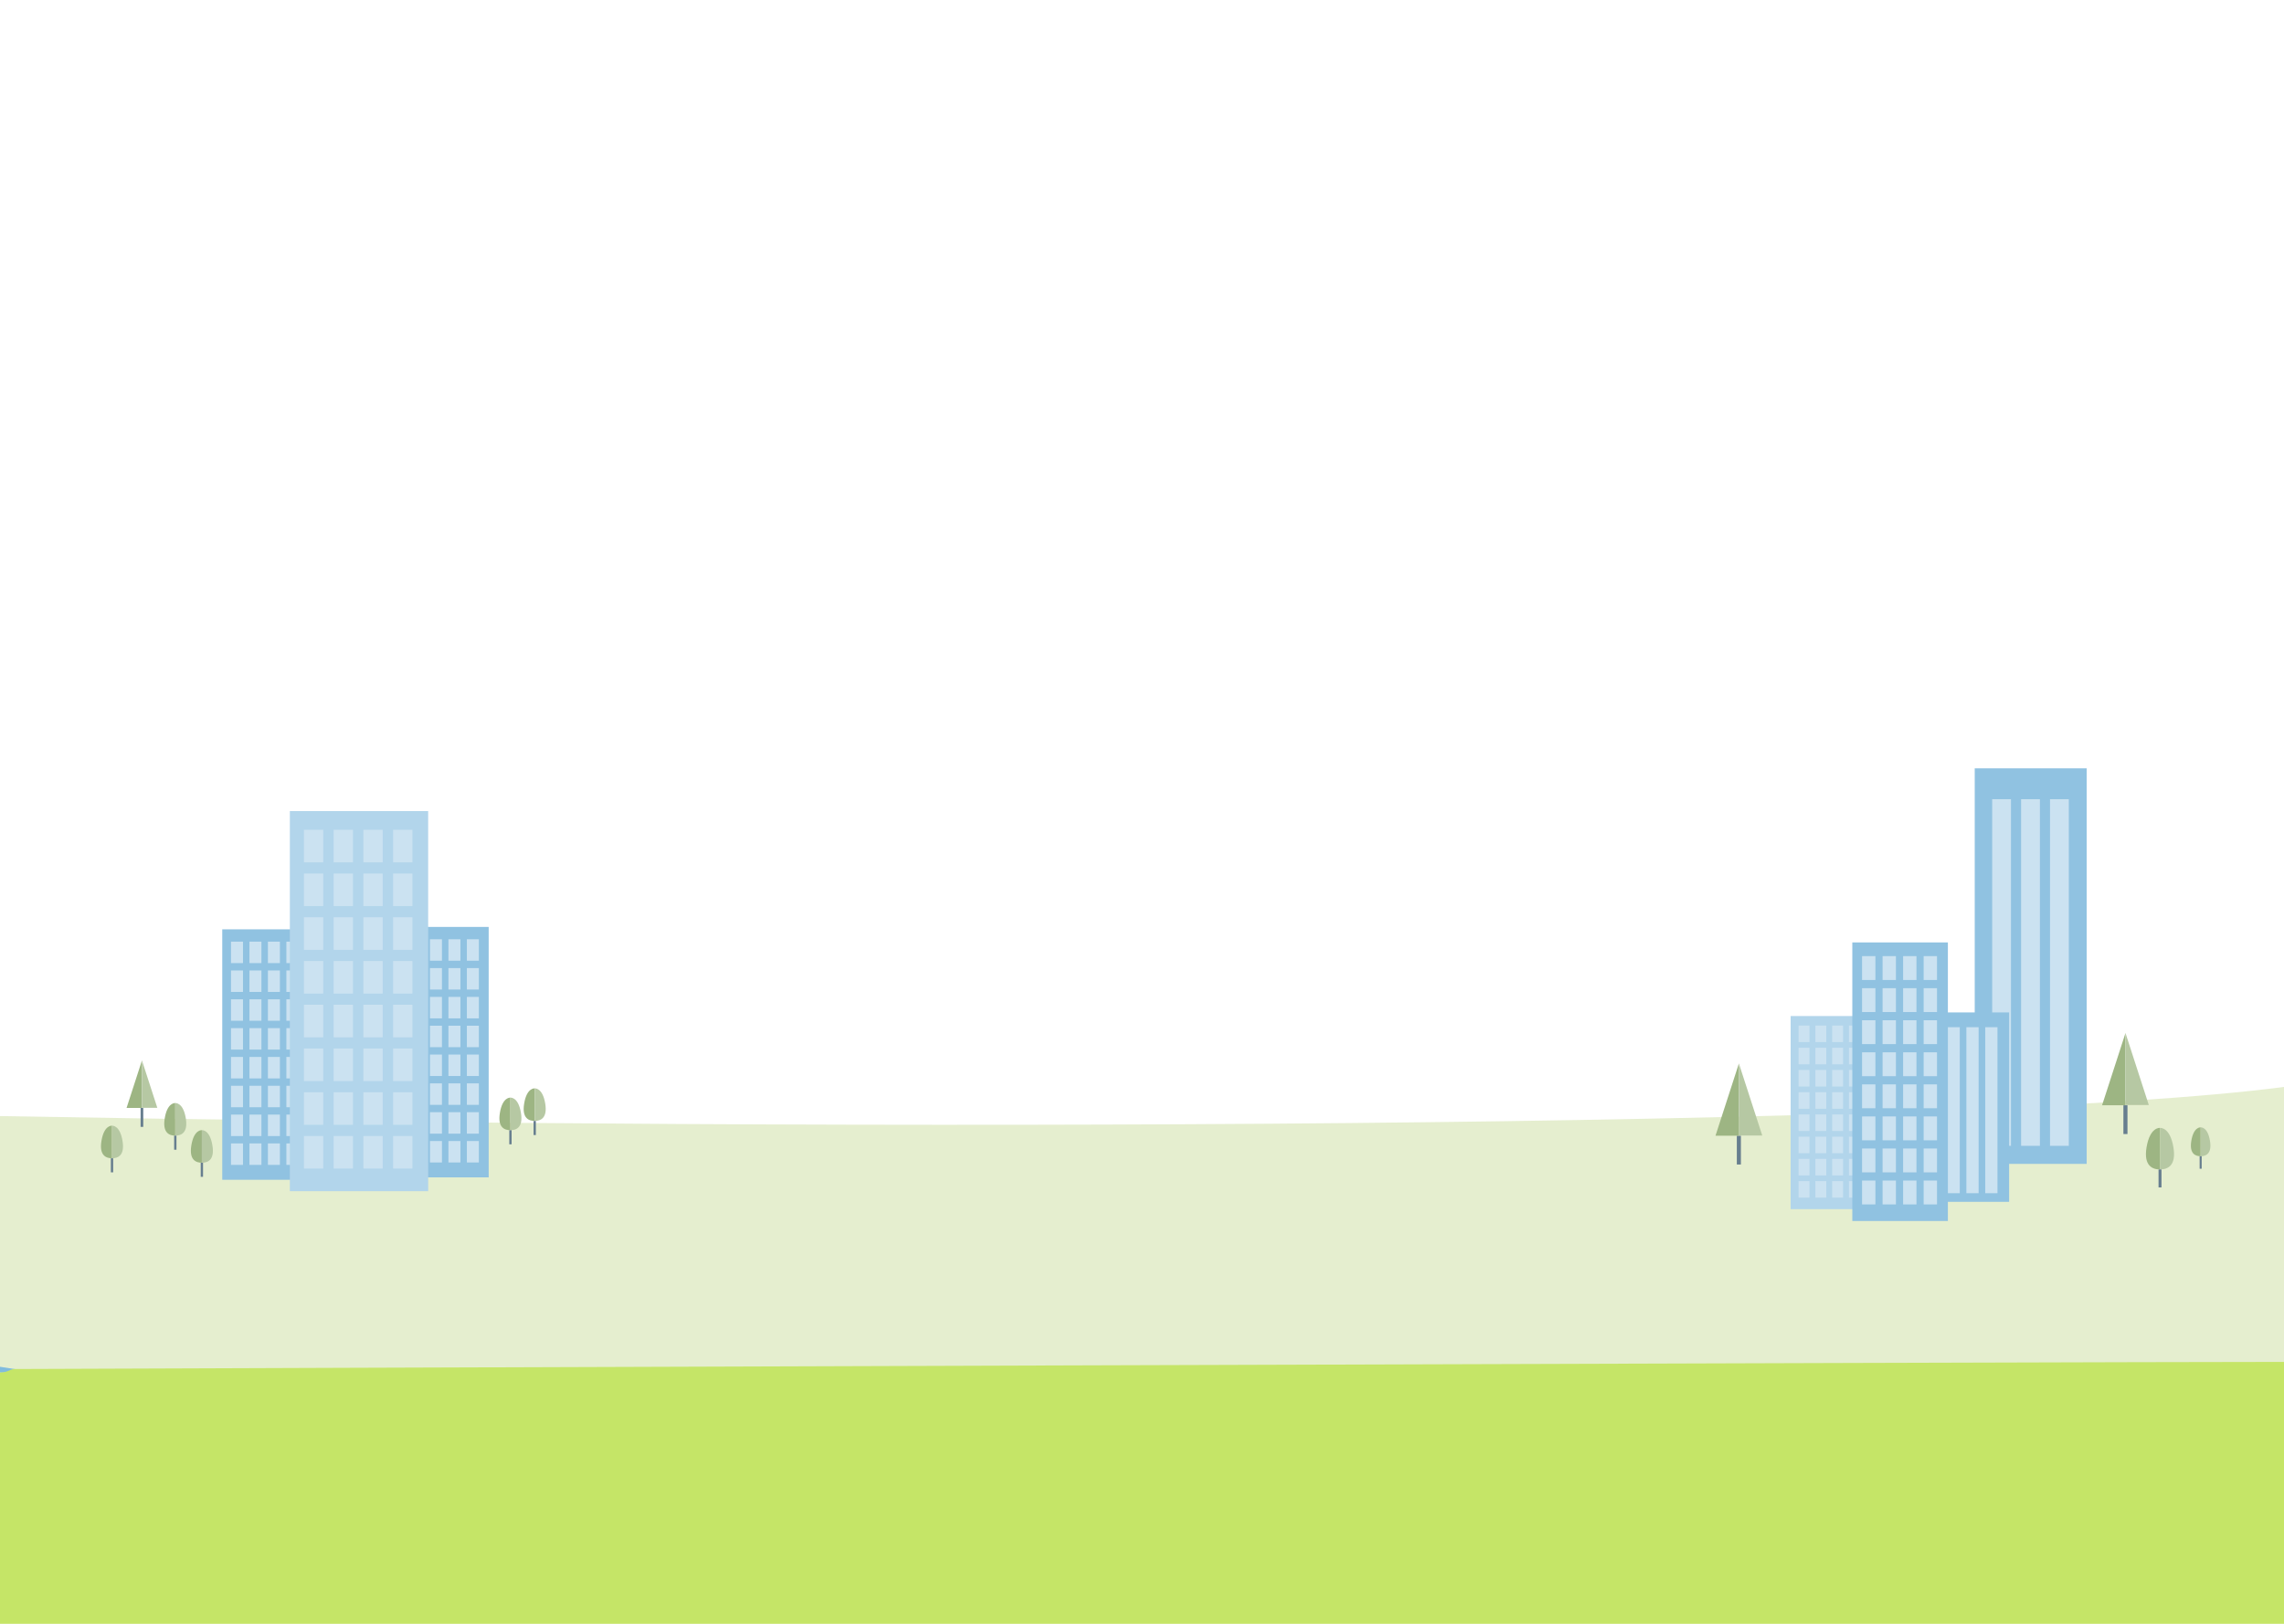 <svg id="Calque_1" data-name="Calque 1" xmlns="http://www.w3.org/2000/svg" viewBox="0 0 1440 1024"><title>fond_fin</title><path d="M-.25,703.82v174C556.47,889.39,1099,894.93,1440,892.56V685.43C1240.49,711.74,549.65,713.73-.25,703.82Z" style="fill:#e5eecf"/><path d="M321.81,692.2s-5-.6-6.65,9.64c-1.52,9.25,3,10.89,6.65,10.89Z" style="fill:#9db583"/><path d="M321.81,692.2s5-.6,6.64,9.64c1.52,9.25-3.05,10.89-6.64,10.89Z" style="fill:#b6c8a3"/><rect x="321.09" y="712.73" width="1.46" height="8.89" style="fill:#677e8f"/><path d="M337.11,686.36s-5-.6-6.65,9.63c-1.52,9.25,3.05,10.9,6.65,10.9Z" style="fill:#9db583"/><path d="M337.11,686.36s5-.6,6.65,9.63c1.51,9.25-3.06,10.9-6.65,10.9Z" style="fill:#b6c8a3"/><rect x="336.39" y="706.89" width="1.46" height="8.89" style="fill:#677e8f"/><path d="M127.27,712.71s-5-.6-6.64,9.64c-1.52,9.25,3.05,10.89,6.64,10.89Z" style="fill:#9db583"/><path d="M127.27,712.71s5-.6,6.65,9.64c1.52,9.25-3,10.89-6.65,10.89Z" style="fill:#b6c8a3"/><rect x="126.55" y="733.24" width="1.46" height="8.89" style="fill:#677e8f"/><path d="M70.61,709.89s-5-.6-6.65,9.64c-1.52,9.25,3.05,10.89,6.65,10.89Z" style="fill:#9db583"/><path d="M70.61,709.89s5-.6,6.64,9.64c1.52,9.25-3,10.89-6.64,10.89Z" style="fill:#b6c8a3"/><rect x="69.89" y="730.42" width="1.46" height="8.89" style="fill:#677e8f"/><path d="M110.5,695.62s-5-.6-6.64,9.63c-1.52,9.25,3,10.9,6.64,10.9Z" style="fill:#9db583"/><path d="M110.5,695.62s5-.6,6.65,9.63c1.52,9.25-3.05,10.9-6.65,10.9Z" style="fill:#b6c8a3"/><rect x="109.79" y="716.15" width="1.46" height="8.89" style="fill:#677e8f"/><rect x="140.12" y="586.05" width="54.17" height="157.94" style="fill:#90c2e1"/><rect id="fenetre" x="145.64" y="593.82" width="7.56" height="13.53" style="fill:#cbe2f1"/><rect id="fenetre-2" x="157.27" y="593.82" width="7.56" height="13.53" style="fill:#cbe2f1"/><rect id="fenetre-3" x="168.91" y="593.82" width="7.56" height="13.53" style="fill:#cbe2f1"/><rect id="fenetre-4" x="180.55" y="593.82" width="7.56" height="13.53" style="fill:#cbe2f1"/><rect id="fenetre-5" x="145.64" y="612" width="7.56" height="13.53" style="fill:#cbe2f1"/><rect id="fenetre-6" x="157.27" y="612" width="7.56" height="13.53" style="fill:#cbe2f1"/><rect id="fenetre-7" x="168.91" y="612" width="7.56" height="13.53" style="fill:#cbe2f1"/><rect id="fenetre-8" x="180.55" y="612" width="7.56" height="13.53" style="fill:#cbe2f1"/><rect id="fenetre-9" x="145.64" y="630.18" width="7.56" height="13.53" style="fill:#cbe2f1"/><rect id="fenetre-10" x="157.27" y="630.18" width="7.56" height="13.53" style="fill:#cbe2f1"/><rect id="fenetre-11" x="168.91" y="630.18" width="7.56" height="13.53" style="fill:#cbe2f1"/><rect id="fenetre-12" x="180.55" y="630.18" width="7.56" height="13.53" style="fill:#cbe2f1"/><rect id="fenetre-13" x="145.64" y="648.36" width="7.56" height="13.53" style="fill:#cbe2f1"/><rect id="fenetre-14" x="157.27" y="648.36" width="7.56" height="13.53" style="fill:#cbe2f1"/><rect id="fenetre-15" x="168.91" y="648.36" width="7.56" height="13.53" style="fill:#cbe2f1"/><rect id="fenetre-16" x="180.55" y="648.36" width="7.56" height="13.53" style="fill:#cbe2f1"/><rect id="fenetre-17" x="145.64" y="666.53" width="7.56" height="13.53" style="fill:#cbe2f1"/><rect id="fenetre-18" x="157.27" y="666.53" width="7.56" height="13.53" style="fill:#cbe2f1"/><rect id="fenetre-19" x="168.91" y="666.53" width="7.56" height="13.53" style="fill:#cbe2f1"/><rect id="fenetre-20" x="180.55" y="666.53" width="7.56" height="13.53" style="fill:#cbe2f1"/><rect id="fenetre-21" x="145.64" y="684.71" width="7.56" height="13.53" style="fill:#cbe2f1"/><rect id="fenetre-22" x="157.27" y="684.71" width="7.56" height="13.53" style="fill:#cbe2f1"/><rect id="fenetre-23" x="168.91" y="684.71" width="7.56" height="13.53" style="fill:#cbe2f1"/><rect id="fenetre-24" x="180.55" y="684.71" width="7.56" height="13.53" style="fill:#cbe2f1"/><rect id="fenetre-25" x="145.64" y="702.89" width="7.56" height="13.53" style="fill:#cbe2f1"/><rect id="fenetre-26" x="157.27" y="702.89" width="7.56" height="13.53" style="fill:#cbe2f1"/><rect id="fenetre-27" x="168.91" y="702.89" width="7.56" height="13.53" style="fill:#cbe2f1"/><rect id="fenetre-28" x="180.55" y="702.89" width="7.56" height="13.53" style="fill:#cbe2f1"/><rect id="fenetre-29" x="145.64" y="721.07" width="7.56" height="13.53" style="fill:#cbe2f1"/><rect id="fenetre-30" x="157.27" y="721.07" width="7.56" height="13.53" style="fill:#cbe2f1"/><rect id="fenetre-31" x="168.91" y="721.07" width="7.56" height="13.53" style="fill:#cbe2f1"/><rect id="fenetre-32" x="180.55" y="721.07" width="7.56" height="13.53" style="fill:#cbe2f1"/><rect x="253.93" y="584.54" width="54.17" height="157.94" style="fill:#90c2e1"/><rect id="fenetre-33" x="259.44" y="592.31" width="7.56" height="13.53" style="fill:#cbe2f1"/><rect id="fenetre-34" x="271.08" y="592.31" width="7.56" height="13.53" style="fill:#cbe2f1"/><rect id="fenetre-35" x="282.72" y="592.31" width="7.56" height="13.53" style="fill:#cbe2f1"/><rect id="fenetre-36" x="294.35" y="592.31" width="7.56" height="13.53" style="fill:#cbe2f1"/><rect id="fenetre-37" x="259.44" y="610.49" width="7.56" height="13.53" style="fill:#cbe2f1"/><rect id="fenetre-38" x="271.08" y="610.49" width="7.56" height="13.53" style="fill:#cbe2f1"/><rect id="fenetre-39" x="282.72" y="610.49" width="7.56" height="13.53" style="fill:#cbe2f1"/><rect id="fenetre-40" x="294.35" y="610.49" width="7.56" height="13.53" style="fill:#cbe2f1"/><rect id="fenetre-41" x="259.44" y="628.67" width="7.56" height="13.53" style="fill:#cbe2f1"/><rect id="fenetre-42" x="271.08" y="628.67" width="7.56" height="13.53" style="fill:#cbe2f1"/><rect id="fenetre-43" x="282.72" y="628.67" width="7.56" height="13.53" style="fill:#cbe2f1"/><rect id="fenetre-44" x="294.35" y="628.67" width="7.56" height="13.53" style="fill:#cbe2f1"/><rect id="fenetre-45" x="259.44" y="646.84" width="7.56" height="13.53" style="fill:#cbe2f1"/><rect id="fenetre-46" x="271.08" y="646.84" width="7.56" height="13.53" style="fill:#cbe2f1"/><rect id="fenetre-47" x="282.72" y="646.84" width="7.56" height="13.53" style="fill:#cbe2f1"/><rect id="fenetre-48" x="294.35" y="646.84" width="7.56" height="13.53" style="fill:#cbe2f1"/><rect id="fenetre-49" x="259.44" y="665.02" width="7.56" height="13.53" style="fill:#cbe2f1"/><rect id="fenetre-50" x="271.08" y="665.02" width="7.56" height="13.53" style="fill:#cbe2f1"/><rect id="fenetre-51" x="282.72" y="665.02" width="7.56" height="13.53" style="fill:#cbe2f1"/><rect id="fenetre-52" x="294.35" y="665.02" width="7.56" height="13.53" style="fill:#cbe2f1"/><rect id="fenetre-53" x="259.44" y="683.2" width="7.56" height="13.53" style="fill:#cbe2f1"/><rect id="fenetre-54" x="271.08" y="683.2" width="7.56" height="13.53" style="fill:#cbe2f1"/><rect id="fenetre-55" x="282.72" y="683.2" width="7.56" height="13.53" style="fill:#cbe2f1"/><rect id="fenetre-56" x="294.35" y="683.2" width="7.56" height="13.53" style="fill:#cbe2f1"/><rect id="fenetre-57" x="259.44" y="701.38" width="7.56" height="13.53" style="fill:#cbe2f1"/><rect id="fenetre-58" x="271.08" y="701.38" width="7.56" height="13.53" style="fill:#cbe2f1"/><rect id="fenetre-59" x="282.72" y="701.38" width="7.56" height="13.53" style="fill:#cbe2f1"/><rect id="fenetre-60" x="294.35" y="701.38" width="7.56" height="13.53" style="fill:#cbe2f1"/><rect id="fenetre-61" x="259.44" y="719.55" width="7.56" height="13.53" style="fill:#cbe2f1"/><rect id="fenetre-62" x="271.08" y="719.55" width="7.56" height="13.53" style="fill:#cbe2f1"/><rect id="fenetre-63" x="282.72" y="719.55" width="7.56" height="13.53" style="fill:#cbe2f1"/><rect id="fenetre-64" x="294.35" y="719.55" width="7.56" height="13.53" style="fill:#cbe2f1"/><rect x="182.74" y="511.47" width="87.21" height="239.71" style="fill:#b2d5eb"/><rect id="fenetre-65" x="191.62" y="523.27" width="12.18" height="20.54" style="fill:#cbe2f1"/><rect id="fenetre-66" x="210.36" y="523.27" width="12.18" height="20.54" style="fill:#cbe2f1"/><rect id="fenetre-67" x="229.1" y="523.27" width="12.18" height="20.54" style="fill:#cbe2f1"/><rect id="fenetre-68" x="247.84" y="523.27" width="12.18" height="20.54" style="fill:#cbe2f1"/><rect id="fenetre-69" x="191.62" y="550.86" width="12.18" height="20.54" style="fill:#cbe2f1"/><rect id="fenetre-70" x="210.36" y="550.86" width="12.18" height="20.54" style="fill:#cbe2f1"/><rect id="fenetre-71" x="229.1" y="550.86" width="12.18" height="20.54" style="fill:#cbe2f1"/><rect id="fenetre-72" x="247.84" y="550.86" width="12.18" height="20.54" style="fill:#cbe2f1"/><rect id="fenetre-73" x="191.62" y="578.45" width="12.18" height="20.54" style="fill:#cbe2f1"/><rect id="fenetre-74" x="210.36" y="578.45" width="12.18" height="20.54" style="fill:#cbe2f1"/><rect id="fenetre-75" x="229.1" y="578.45" width="12.18" height="20.54" style="fill:#cbe2f1"/><rect id="fenetre-76" x="247.84" y="578.45" width="12.18" height="20.54" style="fill:#cbe2f1"/><rect id="fenetre-77" x="191.62" y="606.03" width="12.18" height="20.54" style="fill:#cbe2f1"/><rect id="fenetre-78" x="210.36" y="606.03" width="12.18" height="20.54" style="fill:#cbe2f1"/><rect id="fenetre-79" x="229.1" y="606.03" width="12.18" height="20.54" style="fill:#cbe2f1"/><rect id="fenetre-80" x="247.84" y="606.03" width="12.18" height="20.54" style="fill:#cbe2f1"/><rect id="fenetre-81" x="191.62" y="633.62" width="12.18" height="20.54" style="fill:#cbe2f1"/><rect id="fenetre-82" x="210.36" y="633.62" width="12.18" height="20.54" style="fill:#cbe2f1"/><rect id="fenetre-83" x="229.1" y="633.62" width="12.18" height="20.54" style="fill:#cbe2f1"/><rect id="fenetre-84" x="247.84" y="633.62" width="12.18" height="20.54" style="fill:#cbe2f1"/><rect id="fenetre-85" x="191.62" y="661.21" width="12.18" height="20.54" style="fill:#cbe2f1"/><rect id="fenetre-86" x="210.36" y="661.21" width="12.18" height="20.54" style="fill:#cbe2f1"/><rect id="fenetre-87" x="229.1" y="661.21" width="12.18" height="20.54" style="fill:#cbe2f1"/><rect id="fenetre-88" x="247.84" y="661.21" width="12.18" height="20.54" style="fill:#cbe2f1"/><rect id="fenetre-89" x="191.62" y="688.8" width="12.18" height="20.54" style="fill:#cbe2f1"/><rect id="fenetre-90" x="210.36" y="688.8" width="12.18" height="20.54" style="fill:#cbe2f1"/><rect id="fenetre-91" x="229.1" y="688.8" width="12.18" height="20.54" style="fill:#cbe2f1"/><rect id="fenetre-92" x="247.84" y="688.8" width="12.18" height="20.54" style="fill:#cbe2f1"/><rect id="fenetre-93" x="191.62" y="716.38" width="12.18" height="20.54" style="fill:#cbe2f1"/><rect id="fenetre-94" x="210.36" y="716.38" width="12.18" height="20.54" style="fill:#cbe2f1"/><rect id="fenetre-95" x="229.1" y="716.38" width="12.18" height="20.54" style="fill:#cbe2f1"/><rect id="fenetre-96" x="247.84" y="716.38" width="12.18" height="20.54" style="fill:#cbe2f1"/><rect x="88.64" y="698.69" width="1.69" height="11.94" style="fill:#677e8f"/><polygon points="89.49 668.76 89.49 698.7 79.79 698.7 89.49 668.76" style="fill:#9db583"/><polyline points="99.18 698.6 89.49 668.67 89.49 698.6" style="fill:#b6c8a3"/><rect x="1245.01" y="484.53" width="70.58" height="249.43" style="fill:#90c2e1"/><rect id="fenetre-97" x="1256.02" y="503.99" width="11.85" height="218.59" style="fill:#cbe2f1"/><rect id="fenetre-98" x="1274.25" y="503.99" width="11.85" height="218.59" style="fill:#cbe2f1"/><rect id="fenetre-99" x="1292.47" y="503.99" width="11.85" height="218.59" style="fill:#cbe2f1"/><rect x="1220.69" y="638.45" width="46.01" height="119.45" style="fill:#90c2e1"/><rect id="fenetre-100" x="1227.87" y="647.77" width="7.72" height="104.68" style="fill:#cbe2f1"/><rect id="fenetre-101" x="1239.75" y="647.77" width="7.72" height="104.68" style="fill:#cbe2f1"/><rect id="fenetre-102" x="1251.63" y="647.77" width="7.72" height="104.68" style="fill:#cbe2f1"/><rect x="1128.94" y="640.74" width="49.28" height="121.76" style="fill:#b2d5eb"/><rect id="fenetre-103" x="1133.95" y="646.73" width="6.88" height="10.43" style="fill:#cbe2f1"/><rect id="fenetre-104" x="1144.54" y="646.73" width="6.88" height="10.43" style="fill:#cbe2f1"/><rect id="fenetre-105" x="1155.13" y="646.73" width="6.88" height="10.43" style="fill:#cbe2f1"/><rect id="fenetre-106" x="1165.71" y="646.73" width="6.88" height="10.43" style="fill:#cbe2f1"/><rect id="fenetre-107" x="1133.95" y="660.75" width="6.88" height="10.43" style="fill:#cbe2f1"/><rect id="fenetre-108" x="1144.54" y="660.75" width="6.88" height="10.43" style="fill:#cbe2f1"/><rect id="fenetre-109" x="1155.13" y="660.75" width="6.88" height="10.43" style="fill:#cbe2f1"/><rect id="fenetre-110" x="1165.71" y="660.75" width="6.88" height="10.43" style="fill:#cbe2f1"/><rect id="fenetre-111" x="1133.95" y="674.76" width="6.88" height="10.43" style="fill:#cbe2f1"/><rect id="fenetre-112" x="1144.54" y="674.76" width="6.88" height="10.43" style="fill:#cbe2f1"/><rect id="fenetre-113" x="1155.13" y="674.76" width="6.88" height="10.43" style="fill:#cbe2f1"/><rect id="fenetre-114" x="1165.71" y="674.76" width="6.88" height="10.43" style="fill:#cbe2f1"/><rect id="fenetre-115" x="1133.95" y="688.77" width="6.88" height="10.43" style="fill:#cbe2f1"/><rect id="fenetre-116" x="1144.54" y="688.77" width="6.88" height="10.43" style="fill:#cbe2f1"/><rect id="fenetre-117" x="1155.13" y="688.77" width="6.88" height="10.43" style="fill:#cbe2f1"/><rect id="fenetre-118" x="1165.71" y="688.77" width="6.88" height="10.43" style="fill:#cbe2f1"/><rect id="fenetre-119" x="1133.95" y="702.78" width="6.88" height="10.43" style="fill:#cbe2f1"/><rect id="fenetre-120" x="1144.54" y="702.78" width="6.88" height="10.43" style="fill:#cbe2f1"/><rect id="fenetre-121" x="1155.13" y="702.78" width="6.88" height="10.43" style="fill:#cbe2f1"/><rect id="fenetre-122" x="1165.71" y="702.78" width="6.88" height="10.43" style="fill:#cbe2f1"/><rect id="fenetre-123" x="1133.95" y="716.8" width="6.88" height="10.43" style="fill:#cbe2f1"/><rect id="fenetre-124" x="1144.54" y="716.8" width="6.88" height="10.43" style="fill:#cbe2f1"/><rect id="fenetre-125" x="1155.13" y="716.8" width="6.88" height="10.43" style="fill:#cbe2f1"/><rect id="fenetre-126" x="1165.71" y="716.8" width="6.88" height="10.43" style="fill:#cbe2f1"/><rect id="fenetre-127" x="1133.95" y="730.81" width="6.88" height="10.43" style="fill:#cbe2f1"/><rect id="fenetre-128" x="1144.54" y="730.81" width="6.88" height="10.43" style="fill:#cbe2f1"/><rect id="fenetre-129" x="1155.13" y="730.81" width="6.88" height="10.43" style="fill:#cbe2f1"/><rect id="fenetre-130" x="1165.71" y="730.81" width="6.88" height="10.43" style="fill:#cbe2f1"/><rect id="fenetre-131" x="1133.95" y="744.82" width="6.88" height="10.43" style="fill:#cbe2f1"/><rect id="fenetre-132" x="1144.54" y="744.82" width="6.88" height="10.43" style="fill:#cbe2f1"/><rect id="fenetre-133" x="1155.13" y="744.82" width="6.88" height="10.43" style="fill:#cbe2f1"/><rect id="fenetre-134" x="1165.71" y="744.82" width="6.88" height="10.43" style="fill:#cbe2f1"/><rect x="1167.84" y="594.31" width="60.25" height="175.68" style="fill:#90c2e1"/><rect id="fenetre-135" x="1173.98" y="602.95" width="8.41" height="15.05" style="fill:#cbe2f1"/><rect id="fenetre-136" x="1186.92" y="602.95" width="8.41" height="15.05" style="fill:#cbe2f1"/><rect id="fenetre-137" x="1199.87" y="602.95" width="8.41" height="15.05" style="fill:#cbe2f1"/><rect id="fenetre-138" x="1212.81" y="602.95" width="8.41" height="15.05" style="fill:#cbe2f1"/><rect id="fenetre-139" x="1173.98" y="623.17" width="8.41" height="15.05" style="fill:#cbe2f1"/><rect id="fenetre-140" x="1186.92" y="623.17" width="8.41" height="15.05" style="fill:#cbe2f1"/><rect id="fenetre-141" x="1199.87" y="623.17" width="8.41" height="15.05" style="fill:#cbe2f1"/><rect id="fenetre-142" x="1212.81" y="623.17" width="8.41" height="15.05" style="fill:#cbe2f1"/><rect id="fenetre-143" x="1173.98" y="643.39" width="8.41" height="15.05" style="fill:#cbe2f1"/><rect id="fenetre-144" x="1186.92" y="643.39" width="8.41" height="15.05" style="fill:#cbe2f1"/><rect id="fenetre-145" x="1199.87" y="643.39" width="8.41" height="15.05" style="fill:#cbe2f1"/><rect id="fenetre-146" x="1212.81" y="643.39" width="8.41" height="15.05" style="fill:#cbe2f1"/><rect id="fenetre-147" x="1173.98" y="663.61" width="8.41" height="15.05" style="fill:#cbe2f1"/><rect id="fenetre-148" x="1186.92" y="663.61" width="8.41" height="15.05" style="fill:#cbe2f1"/><rect id="fenetre-149" x="1199.87" y="663.61" width="8.41" height="15.05" style="fill:#cbe2f1"/><rect id="fenetre-150" x="1212.81" y="663.61" width="8.41" height="15.05" style="fill:#cbe2f1"/><rect id="fenetre-151" x="1173.98" y="683.83" width="8.41" height="15.05" style="fill:#cbe2f1"/><rect id="fenetre-152" x="1186.92" y="683.83" width="8.41" height="15.05" style="fill:#cbe2f1"/><rect id="fenetre-153" x="1199.87" y="683.83" width="8.41" height="15.05" style="fill:#cbe2f1"/><rect id="fenetre-154" x="1212.81" y="683.83" width="8.41" height="15.05" style="fill:#cbe2f1"/><rect id="fenetre-155" x="1173.98" y="704.05" width="8.41" height="15.05" style="fill:#cbe2f1"/><rect id="fenetre-156" x="1186.92" y="704.05" width="8.41" height="15.05" style="fill:#cbe2f1"/><rect id="fenetre-157" x="1199.87" y="704.05" width="8.41" height="15.05" style="fill:#cbe2f1"/><rect id="fenetre-158" x="1212.81" y="704.05" width="8.41" height="15.05" style="fill:#cbe2f1"/><rect id="fenetre-159" x="1173.98" y="724.27" width="8.41" height="15.05" style="fill:#cbe2f1"/><rect id="fenetre-160" x="1186.92" y="724.27" width="8.41" height="15.05" style="fill:#cbe2f1"/><rect id="fenetre-161" x="1199.87" y="724.27" width="8.41" height="15.05" style="fill:#cbe2f1"/><rect id="fenetre-162" x="1212.81" y="724.27" width="8.41" height="15.05" style="fill:#cbe2f1"/><rect id="fenetre-163" x="1173.98" y="744.48" width="8.41" height="15.05" style="fill:#cbe2f1"/><rect id="fenetre-164" x="1186.92" y="744.48" width="8.41" height="15.05" style="fill:#cbe2f1"/><rect id="fenetre-165" x="1199.87" y="744.48" width="8.41" height="15.05" style="fill:#cbe2f1"/><rect id="fenetre-166" x="1212.81" y="744.48" width="8.41" height="15.05" style="fill:#cbe2f1"/><path d="M1361.81,711.28s-6.33-.76-8.48,12.29c-1.93,11.8,3.9,13.9,8.48,13.9Z" style="fill:#9db583"/><path d="M1361.81,711.28s6.34-.76,8.48,12.29c1.94,11.8-3.89,13.9-8.48,13.9Z" style="fill:#b6c8a3"/><rect x="1360.9" y="737.47" width="1.86" height="11.34" style="fill:#677e8f"/><path d="M1387.45,710.94s-4.4-.53-5.89,8.54c-1.35,8.2,2.7,9.66,5.89,9.66Z" style="fill:#9db583"/><path d="M1387.45,710.94s4.41-.53,5.89,8.54c1.35,8.2-2.7,9.66-5.89,9.66Z" style="fill:#b6c8a3"/><rect x="1386.81" y="729.14" width="1.29" height="7.88" style="fill:#677e8f"/><rect x="1095.02" y="716.21" width="2.57" height="18.15" style="fill:#677e8f"/><polygon points="1096.31 670.71 1096.31 716.21 1081.57 716.21 1096.31 670.71" style="fill:#9db583"/><polyline points="1111.05 716.07 1096.31 670.57 1096.31 716.07" style="fill:#b6c8a3"/><rect x="1338.75" y="697" width="2.57" height="18.15" style="fill:#677e8f"/><polygon points="1340.04 651.5 1340.04 697 1325.3 697 1340.04 651.5" style="fill:#9db583"/><polyline points="1354.77 696.86 1340.04 651.36 1340.04 696.86" style="fill:#b6c8a3"/><polygon points="10.39 863.54 0 861.91 -19.16 865 3.27 865.64 10.39 863.54" style="fill:#80bbde"/><path d="M8.89,863.33c-3.28.33-3.08,1.9-8.89,2.24v158.59l1440,.11V858.84C1328.57,858.79,9.94,863.22,8.89,863.33Z" style="fill:#c5e567"/></svg>